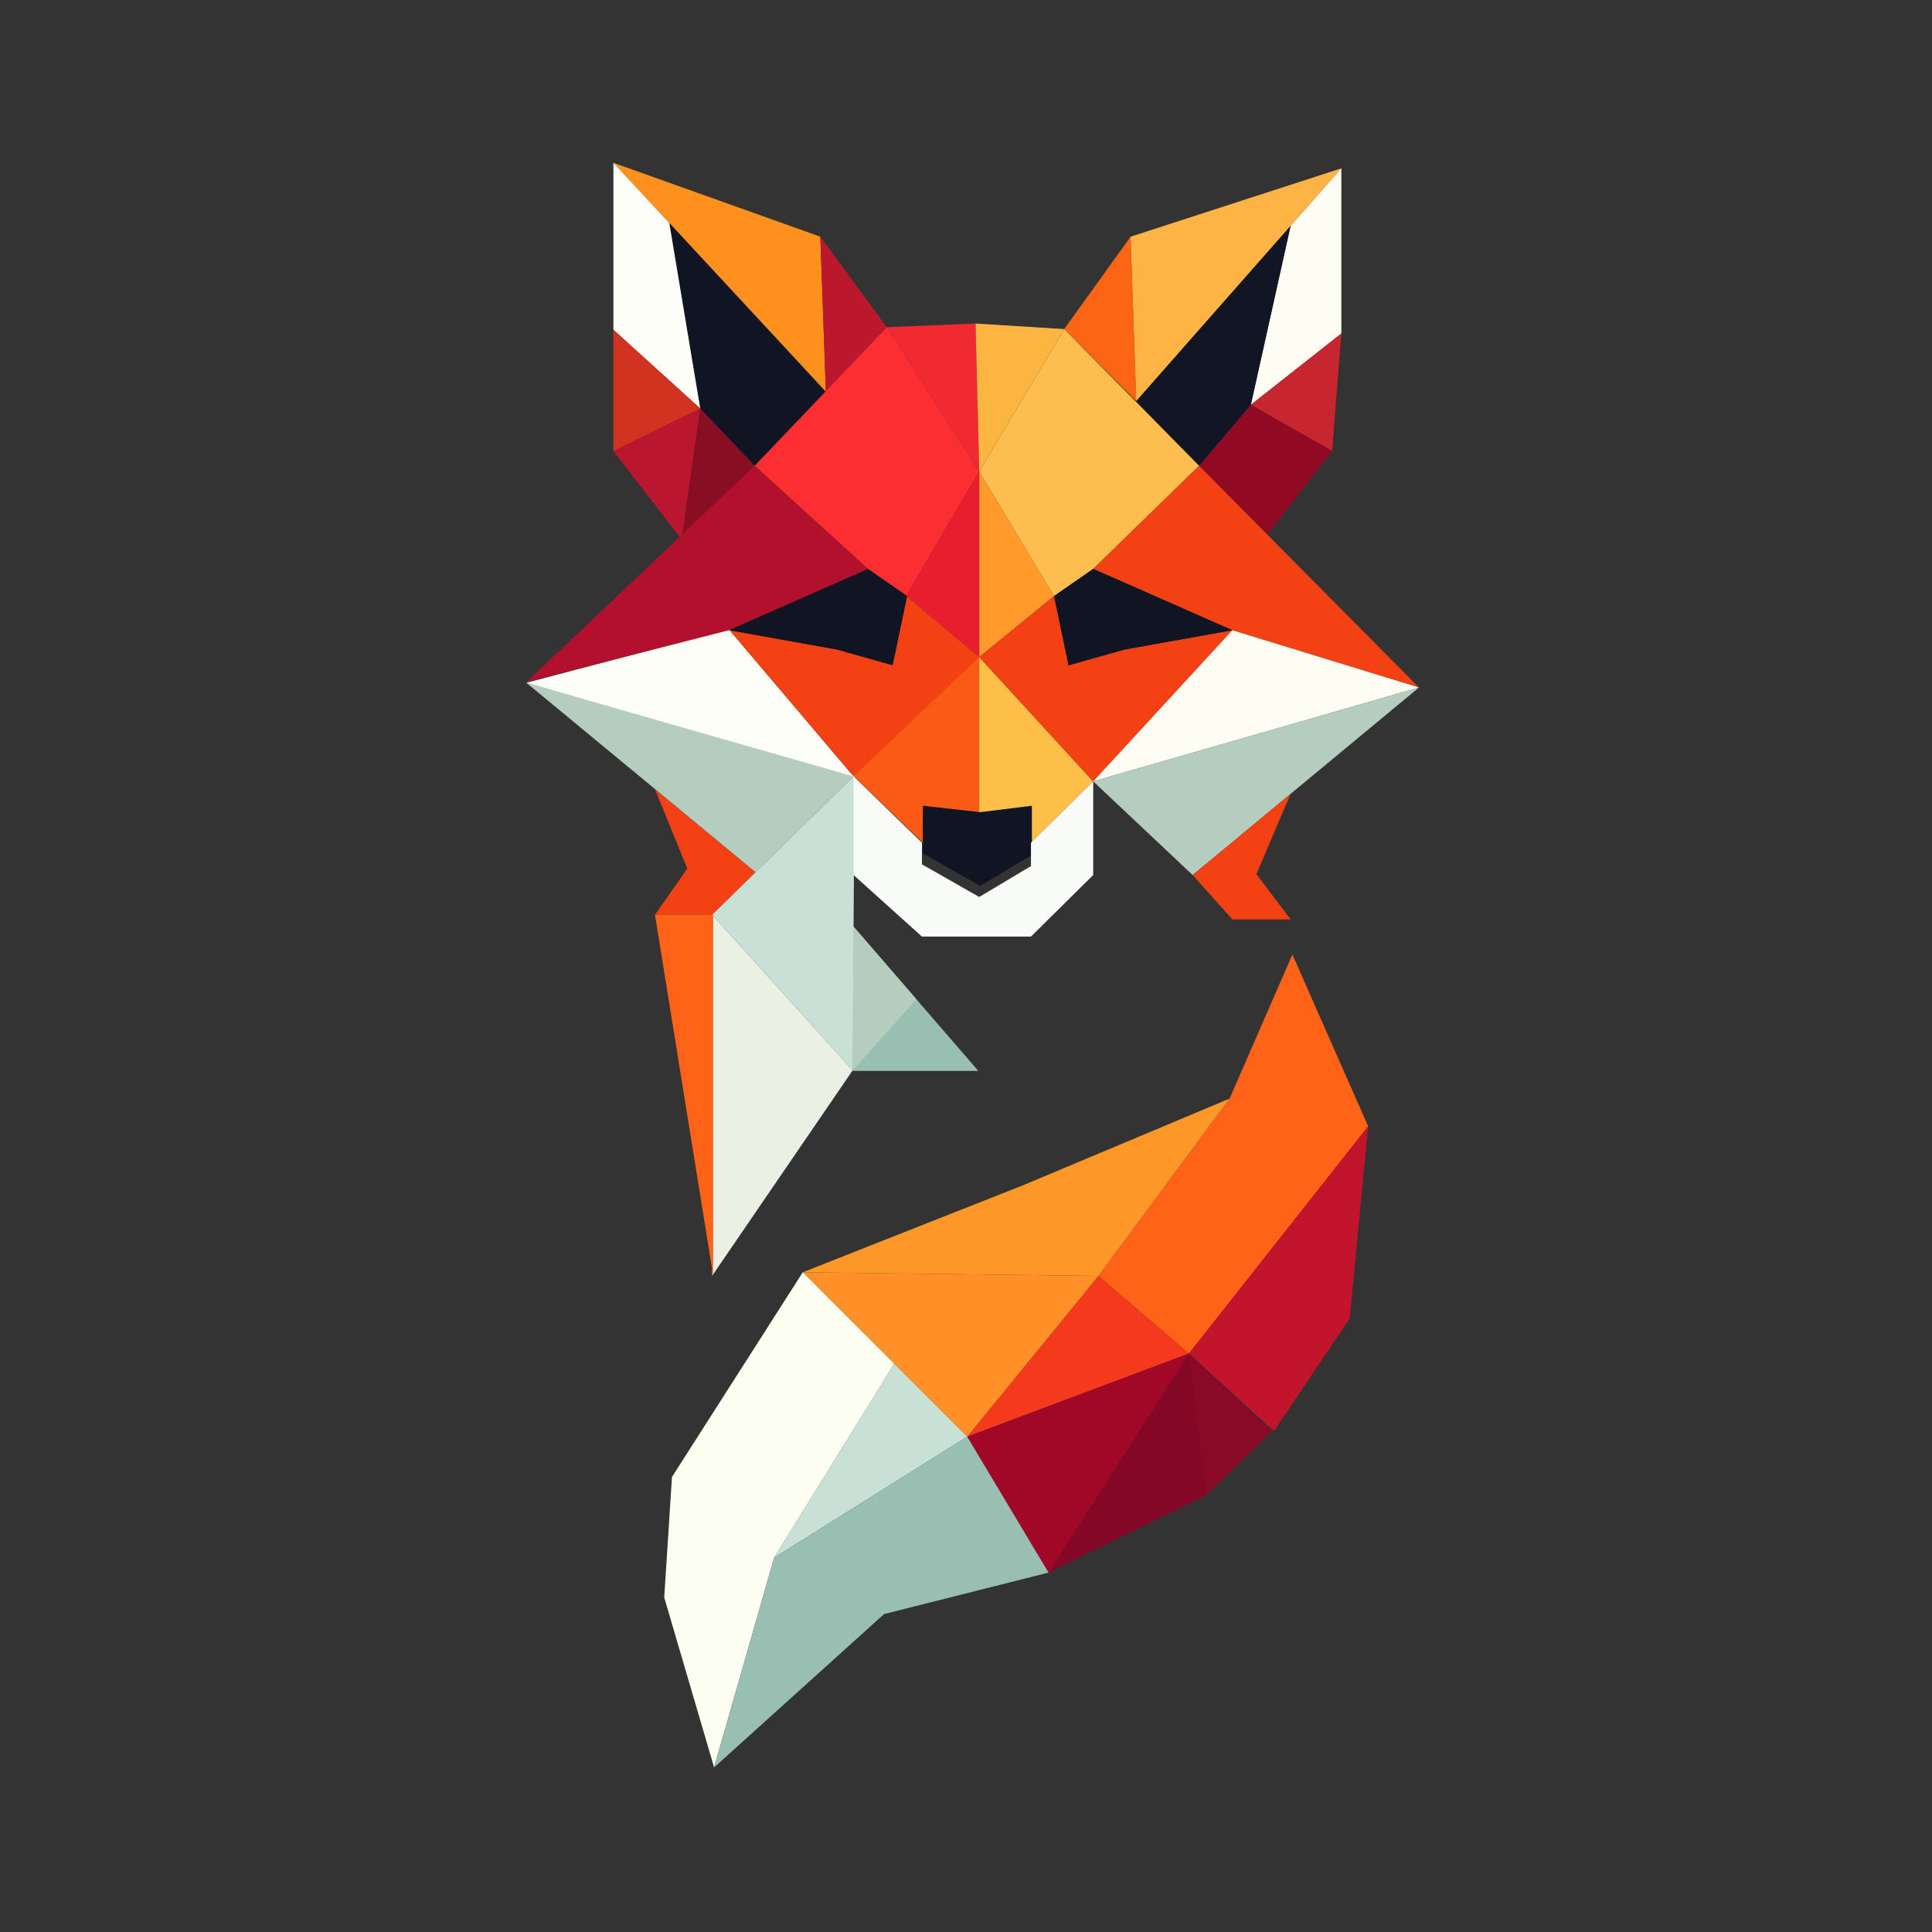 <?xml version="1.0" encoding="UTF-8"?>
<svg id="Capa_1" data-name="Capa 1" xmlns="http://www.w3.org/2000/svg" viewBox="0 0 2160 2160">
  <rect x="0" y="0" width="2160" height="2160" fill="#333333" stroke="none"/>
  <defs>
    <style>
      .cls-1 {
        fill: #febf48;
      }

      .cls-2 {
        fill: #890926;
      }

      .cls-3 {
        fill: #d13320;
      }

      .cls-4 {
        fill: #b4cdbf;
      }

      .cls-5 {
        fill: #f9fbf9;
      }

      .cls-6 {
        fill: #920924;
      }

      .cls-7 {
        fill: #fefdf4;
      }

      .cls-8 {
        fill: #a10726;
      }

      .cls-9 {
        fill: #101423;
      }

      .cls-10 {
        fill: #fcfef1;
      }

      .cls-11 {
        fill: #fdbe4f;
      }

      .cls-12 {
        fill: #840825;
      }

      .cls-13 {
        fill: #fc6514;
      }

      .cls-14 {
        fill: #feb445;
      }

      .cls-15 {
        fill: #fbb540;
      }

      .cls-16 {
        fill: #c9e0d7;
      }

      .cls-17 {
        fill: #880f23;
      }

      .cls-18 {
        fill: #fdfef7;
      }

      .cls-19 {
        fill: #ff6318;
      }

      .cls-20 {
        fill: #fd9728;
      }

      .cls-21 {
        fill: #ff9a2b;
      }

      .cls-22 {
        fill: #fe9027;
      }

      .cls-23 {
        fill: #bb182e;
      }

      .cls-24 {
        fill: #fe911d;
      }

      .cls-25 {
        fill: #f4391d;
      }

      .cls-26 {
        fill: #c72530;
      }

      .cls-27 {
        fill: #bb162f;
      }

      .cls-28 {
        fill: #f12931;
      }

      .cls-29 {
        fill: #b2102c;
      }

      .cls-30 {
        fill: #eaf1e4;
      }

      .cls-31 {
        fill: #e81e2e;
      }

      .cls-32 {
        fill: #99beb2;
      }

      .cls-33 {
        fill: #fc2e31;
      }

      .cls-34 {
        fill: #121524;
      }

      .cls-35 {
        fill: #c2142c;
      }

      .cls-36 {
        fill: #f34114;
      }

      .cls-37 {
        fill: #f95b16;
      }
    </style>
  </defs>
  <polygon class="cls-24" points="685.79 182 917.14 264.63 923.34 438.14 685.79 182"/>
  <polygon class="cls-23" points="917.14 264.63 991.51 365.84 923.34 438.14 917.14 264.63"/>
  <polygon class="cls-28" points="1090.66 361.71 991.51 365.84 1094.79 526.96 1090.66 361.71"/>
  <polygon class="cls-15" points="1189.81 367.91 1090.66 361.71 1094.79 526.96 1189.81 367.91"/>
  <polygon class="cls-13" points="1264 264.63 1189.81 367.91 1270.37 448.47 1264 264.63"/>
  <polygon class="cls-14" points="1499.65 188.2 1264 264.63 1270.37 448.47 1499.65 188.2"/>
  <polygon class="cls-7" points="1499.65 372.84 1398.44 452.6 1442.86 252.67 1499.65 188.2 1499.65 372.84"/>
  <polygon class="cls-26" points="1489.32 504.24 1499.65 372.84 1398.44 452.6 1489.32 504.24"/>
  <polygon class="cls-6" points="1417.03 597.19 1489.32 504.24 1398.44 452.6 1340.6 520.76 1417.03 597.19"/>
  <polygon class="cls-34" points="1270.37 448.47 1340.6 520.76 1398.44 452.6 1442.86 252.67 1270.37 448.47"/>
  <polygon class="cls-9" points="782.88 456.73 843.72 520.76 923.34 438.14 748.3 249.4 782.88 456.73"/>
  <polygon class="cls-27" points="762.22 603.39 782.88 456.73 685.79 504.24 762.22 603.39"/>
  <polygon class="cls-17" points="843.72 520.76 762.22 603.39 782.88 456.73 843.72 520.76"/>
  <polygon class="cls-18" points="748.3 249.4 782.88 456.73 685.79 368.66 685.79 182 748.3 249.4"/>
  <polygon class="cls-3" points="685.79 504.24 782.88 456.73 685.79 368.66 685.79 504.24"/>
  <path class="cls-33" d="m1094.79,526.96c-27.2,46.48-54.39,92.95-81.59,139.43-13.77-9.64-27.54-19.28-41.31-28.92-42.72-38.9-85.44-77.81-128.16-116.71l147.79-154.92,103.28,161.12Z"/>
  <path class="cls-21" d="m1094.79,734.63c27.89-22.75,55.77-45.49,83.66-68.24-27.89-46.48-55.77-92.95-83.66-139.43v207.67Z"/>
  <path class="cls-31" d="m1013.2,666.39c27.2,22.75,54.39,45.49,81.59,68.24v-207.67c-27.2,46.48-54.39,92.95-81.59,139.43Z"/>
  <path class="cls-11" d="m1189.81,367.91l150.79,152.86-118.38,115.27c-14.59,10.12-29.18,20.24-43.77,30.36-27.89-46.48-55.77-92.95-83.66-139.43l95.02-159.05Z"/>
  <polygon class="cls-36" points="1586.41 768.64 1340.6 520.76 1222.22 636.03 1377.78 704.6 1586.41 768.64"/>
  <path class="cls-37" d="m953.29,866.76c47.51-44.76,95.02-89.51,142.53-134.27v187.9l-64.03-7.16v28.92c-26.16-25.13-52.33-50.26-78.49-75.4Z"/>
  <path class="cls-1" d="m1152.63,913.23c-19.28,2.39-38.56,4.77-57.84,7.16v-185.77l127.43,138.98c-23.2,22.85-46.4,45.7-69.59,68.55v-28.92Z"/>
  <path class="cls-9" d="m1031.79,900.84l64.03,7.16c19.28-2.39,38.56-4.77,57.84-7.16v55.06l-57.84,34.54-64.03-36.49v-53.11Z"/>
  <path class="cls-36" d="m1377.78,704.6l-155.56,169-127.43-138.98c27.89-22.75,55.77-45.49,83.66-68.24,5.4,25.82,10.8,51.64,16.2,77.46,20.76-5.85,41.53-11.71,62.29-17.56,40.28-7.23,80.56-14.46,120.84-21.69Z"/>
  <polygon class="cls-7" points="1586.41 768.64 1377.78 704.6 1222.22 873.6 1586.41 768.64"/>
  <polygon class="cls-4" points="1586.41 768.64 1333.37 978.3 1222.22 873.6 1586.41 768.64"/>
  <path class="cls-36" d="m1442.86,887.58c-12.74,29.89-25.48,59.79-38.22,89.68,12.74,16.87,25.48,33.74,38.22,50.61h-65.08l-44.41-49.58,109.49-90.72Z"/>
  <path class="cls-36" d="m732.27,882.42c12.05,29.55,24.1,59.1,36.15,88.65-12.05,17.21-24.1,34.43-36.15,51.64h65.08c15.83-15.84,31.67-31.67,47.5-47.51-37.53-30.93-75.05-61.86-112.58-92.78Z"/>
  <path class="cls-4" d="m588.5,763.35c85.45,70.62,170.9,141.24,256.34,211.85,36.84-36.15,73.67-72.3,110.51-108.45-122.29-34.47-244.57-68.94-366.86-103.41Z"/>
  <polygon class="cls-32" points="951.66 1032.94 1093.76 1197.26 953.29 1197.26 951.66 1032.94"/>
  <path class="cls-16" d="m955.36,866.76c-53.02,51.99-106.03,103.97-159.05,155.96l156.98,173.97c.69-109.97,1.38-219.95,2.07-329.92Z"/>
  <path class="cls-18" d="m588.5,763.35l365.82,104.69c-46.48-54.82-92.95-109.64-139.43-164.46-75.46,19.93-150.93,39.85-226.39,59.78Z"/>
  <polygon class="cls-5" points="1030.75 942.15 1030.75 966.35 1094.79 1002.83 1152.63 968.3 1152.63 942.15 1222.22 873.6 1222.22 978.3 1152.63 1047.12 1030.75 1047.12 954.33 978.3 954.33 868.03 1030.75 942.15"/>
  <polygon class="cls-30" points="796.31 1022.71 796.31 1426.17 953.29 1196.68 796.31 1022.71"/>
  <polygon class="cls-19" points="797.35 1022.71 797.35 1426.17 732.27 1022.71 797.35 1022.71"/>
  <polygon class="cls-19" points="1444.91 1067.12 1529.6 1259.23 1329.24 1513.3 1228.02 1426.54 1374.68 1228.24 1444.91 1067.12"/>
  <polygon class="cls-20" points="897.52 1422.41 1143.33 1325.33 1374.68 1228.24 1228.02 1426.54 897.52 1422.41"/>
  <polygon class="cls-25" points="1081.36 1606.25 1228.02 1426.54 1329.24 1513.3 1081.36 1606.25"/>
  <path class="cls-22" d="m897.52,1422.41l330.5,4.13-146.66,179.71c-29.26-29.26-58.53-58.53-87.79-87.79-32.02-32.02-64.03-64.03-96.05-96.05Z"/>
  <polygon class="cls-35" points="1529.6 1259.23 1508.95 1474.05 1424.26 1600.06 1329.24 1513.3 1529.6 1259.23"/>
  <path class="cls-2" d="m1328.21,1512.27c31.33,29.26,62.66,58.53,93.99,87.79-24.44,23.75-48.89,47.51-73.33,71.26-6.89-53.02-13.77-106.04-20.66-159.05Z"/>
  <path class="cls-12" d="m1348.86,1671.32c-58.87,28.96-117.74,57.92-176.61,86.88l156.99-244.9c6.54,52.67,13.08,105.35,19.62,158.02Z"/>
  <polygon class="cls-8" points="1081.36 1606.25 1172.25 1758.2 1329.24 1513.3 1081.36 1606.25"/>
  <path class="cls-16" d="m999.77,1524.66c-44.76,72.3-89.51,144.59-134.27,216.89,71.95-45.1,143.91-90.2,215.86-135.3-27.2-27.2-54.39-54.39-81.59-81.59Z"/>
  <path class="cls-10" d="m897.52,1422.41l-146.24,228.84-8.68,134.71,55.77,190.04c22.38-78.15,44.76-156.3,67.13-234.45,44.76-72.3,89.51-144.59,134.27-216.89-34.08-34.08-68.17-68.17-102.25-102.25Z"/>
  <path class="cls-32" d="m988.41,1804.55l-190.04,171.45c22.38-78.15,44.76-156.3,67.13-234.45,71.95-45.1,143.91-90.2,215.86-135.3l90.89,151.95-183.84,46.35Z"/>
  <path class="cls-29" d="m843.72,520.76c-85,80.56-170.01,161.12-255.01,241.68,76.77-19.62,153.55-39.25,230.32-58.87,50.95-22.03,101.9-44.07,152.86-66.1-42.72-38.9-85.44-77.81-128.16-116.71Z"/>
  <path class="cls-36" d="m1013.2,666.39c-5.51,25.48-11.02,50.95-16.53,76.43-19.97-6.2-39.94-12.39-59.9-18.59-40.62-6.89-81.25-13.77-121.87-20.66,46.48,54.82,92.95,109.64,139.43,164.46l140.46-133.41c-27.2-22.75-54.39-45.49-81.59-68.24Z"/>
  <path class="cls-9" d="m1014.23,666.39c-14.59-10.12-29.18-20.24-43.77-30.36l-155.56,68.57c40.28,7.23,80.56,14.46,120.84,21.69,20.76,5.85,41.53,11.71,62.29,17.56,5.4-25.82,10.8-51.64,16.2-77.46Z"/>
  <path class="cls-9" d="m1178.45,666.39c14.59-10.12,29.18-20.24,43.77-30.36l155.56,68.57c-40.28,7.23-80.56,14.46-120.84,21.69-20.76,5.85-41.53,11.71-62.29,17.56-5.4-25.82-10.8-51.64-16.2-77.46Z"/>
  <polygon class="cls-4" points="954.33 1036.02 1024.56 1117.24 953.29 1196.68 954.33 1036.02"/>
</svg>